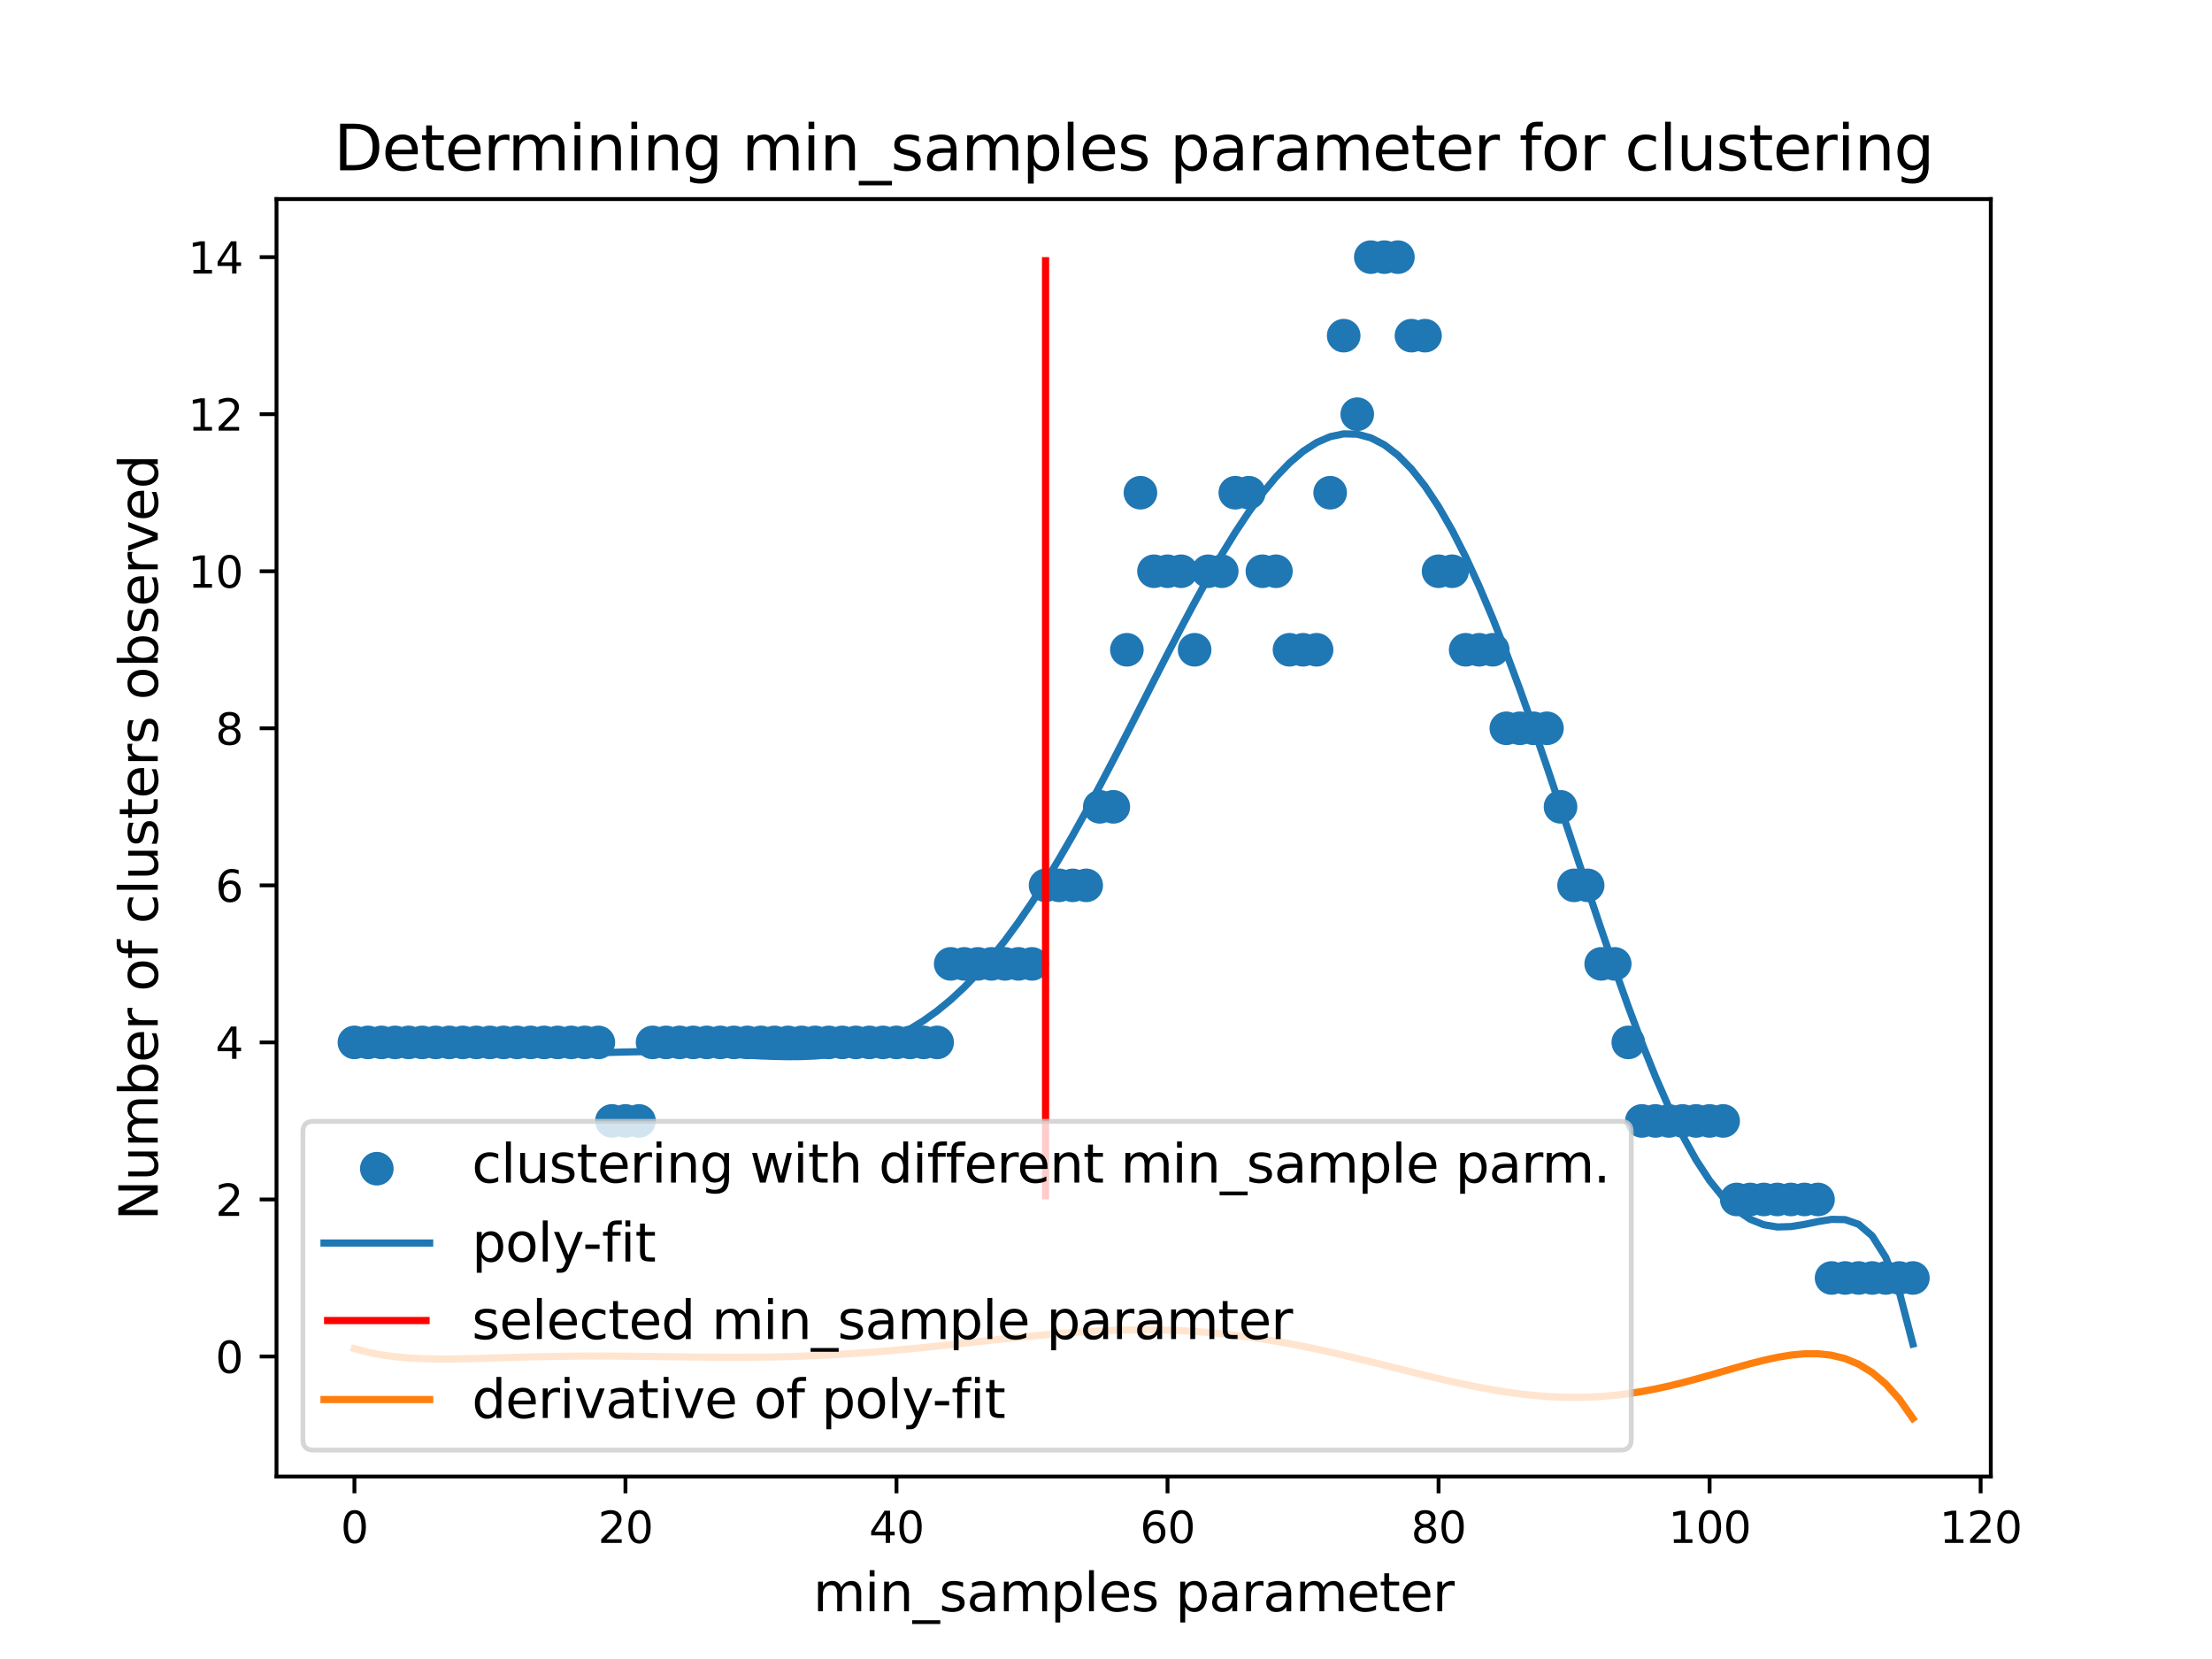 <?xml version="1.0" encoding="utf-8" standalone="no"?>
<!DOCTYPE svg PUBLIC "-//W3C//DTD SVG 1.1//EN"
  "http://www.w3.org/Graphics/SVG/1.1/DTD/svg11.dtd">
<svg xmlns:xlink="http://www.w3.org/1999/xlink" width="460.8pt" height="345.6pt" viewBox="0 0 460.8 345.6" xmlns="http://www.w3.org/2000/svg" version="1.1">
 <defs>
  <style type="text/css">*{stroke-linejoin: round; stroke-linecap: butt}</style>
 </defs>
 <g id="figure_1">
  <g id="patch_1">
   <path d="M 0 345.6 
L 460.8 345.6 
L 460.8 0 
L 0 0 
z
" style="fill: #ffffff"/>
  </g>
  <g id="axes_1">
   <g id="patch_2">
    <path d="M 57.6 307.584 
L 414.72 307.584 
L 414.72 41.472 
L 57.6 41.472 
z
" style="fill: #ffffff"/>
   </g>
   <g id="PathCollection_1">
    <defs>
     <path id="m7cc4e44993" d="M 0 3 
C 0.796 3 1.559 2.684 2.121 2.121 
C 2.684 1.559 3 0.796 3 0 
C 3 -0.796 2.684 -1.559 2.121 -2.121 
C 1.559 -2.684 0.796 -3 0 -3 
C -0.796 -3 -1.559 -2.684 -2.121 -2.121 
C -2.684 -1.559 -3 -0.796 -3 0 
C -3 0.796 -2.684 1.559 -2.121 2.121 
C -1.559 2.684 -0.796 3 0 3 
z
" style="stroke: #1f77b4"/>
    </defs>
    <g clip-path="url(#p6ff330c92c)">
     <use xlink:href="#m7cc4e44993" x="73.833" y="217.152" style="fill: #1f77b4; stroke: #1f77b4"/>
     <use xlink:href="#m7cc4e44993" x="76.656" y="217.152" style="fill: #1f77b4; stroke: #1f77b4"/>
     <use xlink:href="#m7cc4e44993" x="79.479" y="217.152" style="fill: #1f77b4; stroke: #1f77b4"/>
     <use xlink:href="#m7cc4e44993" x="82.302" y="217.152" style="fill: #1f77b4; stroke: #1f77b4"/>
     <use xlink:href="#m7cc4e44993" x="85.125" y="217.152" style="fill: #1f77b4; stroke: #1f77b4"/>
     <use xlink:href="#m7cc4e44993" x="87.948" y="217.152" style="fill: #1f77b4; stroke: #1f77b4"/>
     <use xlink:href="#m7cc4e44993" x="90.771" y="217.152" style="fill: #1f77b4; stroke: #1f77b4"/>
     <use xlink:href="#m7cc4e44993" x="93.594" y="217.152" style="fill: #1f77b4; stroke: #1f77b4"/>
     <use xlink:href="#m7cc4e44993" x="96.417" y="217.152" style="fill: #1f77b4; stroke: #1f77b4"/>
     <use xlink:href="#m7cc4e44993" x="99.24" y="217.152" style="fill: #1f77b4; stroke: #1f77b4"/>
     <use xlink:href="#m7cc4e44993" x="102.064" y="217.152" style="fill: #1f77b4; stroke: #1f77b4"/>
     <use xlink:href="#m7cc4e44993" x="104.887" y="217.152" style="fill: #1f77b4; stroke: #1f77b4"/>
     <use xlink:href="#m7cc4e44993" x="107.71" y="217.152" style="fill: #1f77b4; stroke: #1f77b4"/>
     <use xlink:href="#m7cc4e44993" x="110.533" y="217.152" style="fill: #1f77b4; stroke: #1f77b4"/>
     <use xlink:href="#m7cc4e44993" x="113.356" y="217.152" style="fill: #1f77b4; stroke: #1f77b4"/>
     <use xlink:href="#m7cc4e44993" x="116.179" y="217.152" style="fill: #1f77b4; stroke: #1f77b4"/>
     <use xlink:href="#m7cc4e44993" x="119.002" y="217.152" style="fill: #1f77b4; stroke: #1f77b4"/>
     <use xlink:href="#m7cc4e44993" x="121.825" y="217.152" style="fill: #1f77b4; stroke: #1f77b4"/>
     <use xlink:href="#m7cc4e44993" x="124.648" y="217.152" style="fill: #1f77b4; stroke: #1f77b4"/>
     <use xlink:href="#m7cc4e44993" x="127.471" y="233.51" style="fill: #1f77b4; stroke: #1f77b4"/>
     <use xlink:href="#m7cc4e44993" x="130.294" y="233.51" style="fill: #1f77b4; stroke: #1f77b4"/>
     <use xlink:href="#m7cc4e44993" x="133.117" y="233.51" style="fill: #1f77b4; stroke: #1f77b4"/>
     <use xlink:href="#m7cc4e44993" x="135.941" y="217.152" style="fill: #1f77b4; stroke: #1f77b4"/>
     <use xlink:href="#m7cc4e44993" x="138.764" y="217.152" style="fill: #1f77b4; stroke: #1f77b4"/>
     <use xlink:href="#m7cc4e44993" x="141.587" y="217.152" style="fill: #1f77b4; stroke: #1f77b4"/>
     <use xlink:href="#m7cc4e44993" x="144.41" y="217.152" style="fill: #1f77b4; stroke: #1f77b4"/>
     <use xlink:href="#m7cc4e44993" x="147.233" y="217.152" style="fill: #1f77b4; stroke: #1f77b4"/>
     <use xlink:href="#m7cc4e44993" x="150.056" y="217.152" style="fill: #1f77b4; stroke: #1f77b4"/>
     <use xlink:href="#m7cc4e44993" x="152.879" y="217.152" style="fill: #1f77b4; stroke: #1f77b4"/>
     <use xlink:href="#m7cc4e44993" x="155.702" y="217.152" style="fill: #1f77b4; stroke: #1f77b4"/>
     <use xlink:href="#m7cc4e44993" x="158.525" y="217.152" style="fill: #1f77b4; stroke: #1f77b4"/>
     <use xlink:href="#m7cc4e44993" x="161.348" y="217.152" style="fill: #1f77b4; stroke: #1f77b4"/>
     <use xlink:href="#m7cc4e44993" x="164.171" y="217.152" style="fill: #1f77b4; stroke: #1f77b4"/>
     <use xlink:href="#m7cc4e44993" x="166.994" y="217.152" style="fill: #1f77b4; stroke: #1f77b4"/>
     <use xlink:href="#m7cc4e44993" x="169.818" y="217.152" style="fill: #1f77b4; stroke: #1f77b4"/>
     <use xlink:href="#m7cc4e44993" x="172.641" y="217.152" style="fill: #1f77b4; stroke: #1f77b4"/>
     <use xlink:href="#m7cc4e44993" x="175.464" y="217.152" style="fill: #1f77b4; stroke: #1f77b4"/>
     <use xlink:href="#m7cc4e44993" x="178.287" y="217.152" style="fill: #1f77b4; stroke: #1f77b4"/>
     <use xlink:href="#m7cc4e44993" x="181.11" y="217.152" style="fill: #1f77b4; stroke: #1f77b4"/>
     <use xlink:href="#m7cc4e44993" x="183.933" y="217.152" style="fill: #1f77b4; stroke: #1f77b4"/>
     <use xlink:href="#m7cc4e44993" x="186.756" y="217.152" style="fill: #1f77b4; stroke: #1f77b4"/>
     <use xlink:href="#m7cc4e44993" x="189.579" y="217.152" style="fill: #1f77b4; stroke: #1f77b4"/>
     <use xlink:href="#m7cc4e44993" x="192.402" y="217.152" style="fill: #1f77b4; stroke: #1f77b4"/>
     <use xlink:href="#m7cc4e44993" x="195.225" y="217.152" style="fill: #1f77b4; stroke: #1f77b4"/>
     <use xlink:href="#m7cc4e44993" x="198.048" y="200.793" style="fill: #1f77b4; stroke: #1f77b4"/>
     <use xlink:href="#m7cc4e44993" x="200.871" y="200.793" style="fill: #1f77b4; stroke: #1f77b4"/>
     <use xlink:href="#m7cc4e44993" x="203.695" y="200.793" style="fill: #1f77b4; stroke: #1f77b4"/>
     <use xlink:href="#m7cc4e44993" x="206.518" y="200.793" style="fill: #1f77b4; stroke: #1f77b4"/>
     <use xlink:href="#m7cc4e44993" x="209.341" y="200.793" style="fill: #1f77b4; stroke: #1f77b4"/>
     <use xlink:href="#m7cc4e44993" x="212.164" y="200.793" style="fill: #1f77b4; stroke: #1f77b4"/>
     <use xlink:href="#m7cc4e44993" x="214.987" y="200.793" style="fill: #1f77b4; stroke: #1f77b4"/>
     <use xlink:href="#m7cc4e44993" x="217.81" y="184.435" style="fill: #1f77b4; stroke: #1f77b4"/>
     <use xlink:href="#m7cc4e44993" x="220.633" y="184.435" style="fill: #1f77b4; stroke: #1f77b4"/>
     <use xlink:href="#m7cc4e44993" x="223.456" y="184.435" style="fill: #1f77b4; stroke: #1f77b4"/>
     <use xlink:href="#m7cc4e44993" x="226.279" y="184.435" style="fill: #1f77b4; stroke: #1f77b4"/>
     <use xlink:href="#m7cc4e44993" x="229.102" y="168.077" style="fill: #1f77b4; stroke: #1f77b4"/>
     <use xlink:href="#m7cc4e44993" x="231.925" y="168.077" style="fill: #1f77b4; stroke: #1f77b4"/>
     <use xlink:href="#m7cc4e44993" x="234.748" y="135.36" style="fill: #1f77b4; stroke: #1f77b4"/>
     <use xlink:href="#m7cc4e44993" x="237.572" y="102.643" style="fill: #1f77b4; stroke: #1f77b4"/>
     <use xlink:href="#m7cc4e44993" x="240.395" y="119.001" style="fill: #1f77b4; stroke: #1f77b4"/>
     <use xlink:href="#m7cc4e44993" x="243.218" y="119.001" style="fill: #1f77b4; stroke: #1f77b4"/>
     <use xlink:href="#m7cc4e44993" x="246.041" y="119.001" style="fill: #1f77b4; stroke: #1f77b4"/>
     <use xlink:href="#m7cc4e44993" x="248.864" y="135.36" style="fill: #1f77b4; stroke: #1f77b4"/>
     <use xlink:href="#m7cc4e44993" x="251.687" y="119.001" style="fill: #1f77b4; stroke: #1f77b4"/>
     <use xlink:href="#m7cc4e44993" x="254.51" y="119.001" style="fill: #1f77b4; stroke: #1f77b4"/>
     <use xlink:href="#m7cc4e44993" x="257.333" y="102.643" style="fill: #1f77b4; stroke: #1f77b4"/>
     <use xlink:href="#m7cc4e44993" x="260.156" y="102.643" style="fill: #1f77b4; stroke: #1f77b4"/>
     <use xlink:href="#m7cc4e44993" x="262.979" y="119.001" style="fill: #1f77b4; stroke: #1f77b4"/>
     <use xlink:href="#m7cc4e44993" x="265.802" y="119.001" style="fill: #1f77b4; stroke: #1f77b4"/>
     <use xlink:href="#m7cc4e44993" x="268.625" y="135.36" style="fill: #1f77b4; stroke: #1f77b4"/>
     <use xlink:href="#m7cc4e44993" x="271.449" y="135.36" style="fill: #1f77b4; stroke: #1f77b4"/>
     <use xlink:href="#m7cc4e44993" x="274.272" y="135.36" style="fill: #1f77b4; stroke: #1f77b4"/>
     <use xlink:href="#m7cc4e44993" x="277.095" y="102.643" style="fill: #1f77b4; stroke: #1f77b4"/>
     <use xlink:href="#m7cc4e44993" x="279.918" y="69.926" style="fill: #1f77b4; stroke: #1f77b4"/>
     <use xlink:href="#m7cc4e44993" x="282.741" y="86.285" style="fill: #1f77b4; stroke: #1f77b4"/>
     <use xlink:href="#m7cc4e44993" x="285.564" y="53.568" style="fill: #1f77b4; stroke: #1f77b4"/>
     <use xlink:href="#m7cc4e44993" x="288.387" y="53.568" style="fill: #1f77b4; stroke: #1f77b4"/>
     <use xlink:href="#m7cc4e44993" x="291.21" y="53.568" style="fill: #1f77b4; stroke: #1f77b4"/>
     <use xlink:href="#m7cc4e44993" x="294.033" y="69.926" style="fill: #1f77b4; stroke: #1f77b4"/>
     <use xlink:href="#m7cc4e44993" x="296.856" y="69.926" style="fill: #1f77b4; stroke: #1f77b4"/>
     <use xlink:href="#m7cc4e44993" x="299.679" y="119.001" style="fill: #1f77b4; stroke: #1f77b4"/>
     <use xlink:href="#m7cc4e44993" x="302.502" y="119.001" style="fill: #1f77b4; stroke: #1f77b4"/>
     <use xlink:href="#m7cc4e44993" x="305.326" y="135.36" style="fill: #1f77b4; stroke: #1f77b4"/>
     <use xlink:href="#m7cc4e44993" x="308.149" y="135.36" style="fill: #1f77b4; stroke: #1f77b4"/>
     <use xlink:href="#m7cc4e44993" x="310.972" y="135.36" style="fill: #1f77b4; stroke: #1f77b4"/>
     <use xlink:href="#m7cc4e44993" x="313.795" y="151.718" style="fill: #1f77b4; stroke: #1f77b4"/>
     <use xlink:href="#m7cc4e44993" x="316.618" y="151.718" style="fill: #1f77b4; stroke: #1f77b4"/>
     <use xlink:href="#m7cc4e44993" x="319.441" y="151.718" style="fill: #1f77b4; stroke: #1f77b4"/>
     <use xlink:href="#m7cc4e44993" x="322.264" y="151.718" style="fill: #1f77b4; stroke: #1f77b4"/>
     <use xlink:href="#m7cc4e44993" x="325.087" y="168.077" style="fill: #1f77b4; stroke: #1f77b4"/>
     <use xlink:href="#m7cc4e44993" x="327.91" y="184.435" style="fill: #1f77b4; stroke: #1f77b4"/>
     <use xlink:href="#m7cc4e44993" x="330.733" y="184.435" style="fill: #1f77b4; stroke: #1f77b4"/>
     <use xlink:href="#m7cc4e44993" x="333.556" y="200.793" style="fill: #1f77b4; stroke: #1f77b4"/>
     <use xlink:href="#m7cc4e44993" x="336.379" y="200.793" style="fill: #1f77b4; stroke: #1f77b4"/>
     <use xlink:href="#m7cc4e44993" x="339.203" y="217.152" style="fill: #1f77b4; stroke: #1f77b4"/>
     <use xlink:href="#m7cc4e44993" x="342.026" y="233.51" style="fill: #1f77b4; stroke: #1f77b4"/>
     <use xlink:href="#m7cc4e44993" x="344.849" y="233.51" style="fill: #1f77b4; stroke: #1f77b4"/>
     <use xlink:href="#m7cc4e44993" x="347.672" y="233.51" style="fill: #1f77b4; stroke: #1f77b4"/>
     <use xlink:href="#m7cc4e44993" x="350.495" y="233.51" style="fill: #1f77b4; stroke: #1f77b4"/>
     <use xlink:href="#m7cc4e44993" x="353.318" y="233.51" style="fill: #1f77b4; stroke: #1f77b4"/>
     <use xlink:href="#m7cc4e44993" x="356.141" y="233.51" style="fill: #1f77b4; stroke: #1f77b4"/>
     <use xlink:href="#m7cc4e44993" x="358.964" y="233.51" style="fill: #1f77b4; stroke: #1f77b4"/>
     <use xlink:href="#m7cc4e44993" x="361.787" y="249.868" style="fill: #1f77b4; stroke: #1f77b4"/>
     <use xlink:href="#m7cc4e44993" x="364.61" y="249.868" style="fill: #1f77b4; stroke: #1f77b4"/>
     <use xlink:href="#m7cc4e44993" x="367.433" y="249.868" style="fill: #1f77b4; stroke: #1f77b4"/>
     <use xlink:href="#m7cc4e44993" x="370.256" y="249.868" style="fill: #1f77b4; stroke: #1f77b4"/>
     <use xlink:href="#m7cc4e44993" x="373.08" y="249.868" style="fill: #1f77b4; stroke: #1f77b4"/>
     <use xlink:href="#m7cc4e44993" x="375.903" y="249.868" style="fill: #1f77b4; stroke: #1f77b4"/>
     <use xlink:href="#m7cc4e44993" x="378.726" y="249.868" style="fill: #1f77b4; stroke: #1f77b4"/>
     <use xlink:href="#m7cc4e44993" x="381.549" y="266.227" style="fill: #1f77b4; stroke: #1f77b4"/>
     <use xlink:href="#m7cc4e44993" x="384.372" y="266.227" style="fill: #1f77b4; stroke: #1f77b4"/>
     <use xlink:href="#m7cc4e44993" x="387.195" y="266.227" style="fill: #1f77b4; stroke: #1f77b4"/>
     <use xlink:href="#m7cc4e44993" x="390.018" y="266.227" style="fill: #1f77b4; stroke: #1f77b4"/>
     <use xlink:href="#m7cc4e44993" x="392.841" y="266.227" style="fill: #1f77b4; stroke: #1f77b4"/>
     <use xlink:href="#m7cc4e44993" x="395.664" y="266.227" style="fill: #1f77b4; stroke: #1f77b4"/>
     <use xlink:href="#m7cc4e44993" x="398.487" y="266.227" style="fill: #1f77b4; stroke: #1f77b4"/>
    </g>
   </g>
   <g id="matplotlib.axis_1">
    <g id="xtick_1">
     <g id="line2d_1">
      <defs>
       <path id="mcc022d23c5" d="M 0 0 
L 0 3.5 
" style="stroke: #000000; stroke-width: 0.8"/>
      </defs>
      <g>
       <use xlink:href="#mcc022d23c5" x="73.833" y="307.584" style="stroke: #000000; stroke-width: 0.8"/>
      </g>
     </g>
     <g id="text_1">
      <!-- 0 -->
      <g transform="translate(70.97 321.423)scale(0.09 -0.09)">
       <defs>
        <path id="DejaVuSans-30" d="M 2034 4250 
Q 1547 4250 1301 3770 
Q 1056 3291 1056 2328 
Q 1056 1369 1301 889 
Q 1547 409 2034 409 
Q 2525 409 2770 889 
Q 3016 1369 3016 2328 
Q 3016 3291 2770 3770 
Q 2525 4250 2034 4250 
z
M 2034 4750 
Q 2819 4750 3233 4129 
Q 3647 3509 3647 2328 
Q 3647 1150 3233 529 
Q 2819 -91 2034 -91 
Q 1250 -91 836 529 
Q 422 1150 422 2328 
Q 422 3509 836 4129 
Q 1250 4750 2034 4750 
z
" transform="scale(0.016)"/>
       </defs>
       <use xlink:href="#DejaVuSans-30"/>
      </g>
     </g>
    </g>
    <g id="xtick_2">
     <g id="line2d_2">
      <g>
       <use xlink:href="#mcc022d23c5" x="130.294" y="307.584" style="stroke: #000000; stroke-width: 0.8"/>
      </g>
     </g>
     <g id="text_2">
      <!-- 20 -->
      <g transform="translate(124.568 321.423)scale(0.09 -0.09)">
       <defs>
        <path id="DejaVuSans-32" d="M 1228 531 
L 3431 531 
L 3431 0 
L 469 0 
L 469 531 
Q 828 903 1448 1529 
Q 2069 2156 2228 2338 
Q 2531 2678 2651 2914 
Q 2772 3150 2772 3378 
Q 2772 3750 2511 3984 
Q 2250 4219 1831 4219 
Q 1534 4219 1204 4116 
Q 875 4013 500 3803 
L 500 4441 
Q 881 4594 1212 4672 
Q 1544 4750 1819 4750 
Q 2544 4750 2975 4387 
Q 3406 4025 3406 3419 
Q 3406 3131 3298 2873 
Q 3191 2616 2906 2266 
Q 2828 2175 2409 1742 
Q 1991 1309 1228 531 
z
" transform="scale(0.016)"/>
       </defs>
       <use xlink:href="#DejaVuSans-32"/>
       <use xlink:href="#DejaVuSans-30" x="63.623"/>
      </g>
     </g>
    </g>
    <g id="xtick_3">
     <g id="line2d_3">
      <g>
       <use xlink:href="#mcc022d23c5" x="186.756" y="307.584" style="stroke: #000000; stroke-width: 0.8"/>
      </g>
     </g>
     <g id="text_3">
      <!-- 40 -->
      <g transform="translate(181.03 321.423)scale(0.09 -0.09)">
       <defs>
        <path id="DejaVuSans-34" d="M 2419 4116 
L 825 1625 
L 2419 1625 
L 2419 4116 
z
M 2253 4666 
L 3047 4666 
L 3047 1625 
L 3713 1625 
L 3713 1100 
L 3047 1100 
L 3047 0 
L 2419 0 
L 2419 1100 
L 313 1100 
L 313 1709 
L 2253 4666 
z
" transform="scale(0.016)"/>
       </defs>
       <use xlink:href="#DejaVuSans-34"/>
       <use xlink:href="#DejaVuSans-30" x="63.623"/>
      </g>
     </g>
    </g>
    <g id="xtick_4">
     <g id="line2d_4">
      <g>
       <use xlink:href="#mcc022d23c5" x="243.218" y="307.584" style="stroke: #000000; stroke-width: 0.8"/>
      </g>
     </g>
     <g id="text_4">
      <!-- 60 -->
      <g transform="translate(237.491 321.423)scale(0.09 -0.09)">
       <defs>
        <path id="DejaVuSans-36" d="M 2113 2584 
Q 1688 2584 1439 2293 
Q 1191 2003 1191 1497 
Q 1191 994 1439 701 
Q 1688 409 2113 409 
Q 2538 409 2786 701 
Q 3034 994 3034 1497 
Q 3034 2003 2786 2293 
Q 2538 2584 2113 2584 
z
M 3366 4563 
L 3366 3988 
Q 3128 4100 2886 4159 
Q 2644 4219 2406 4219 
Q 1781 4219 1451 3797 
Q 1122 3375 1075 2522 
Q 1259 2794 1537 2939 
Q 1816 3084 2150 3084 
Q 2853 3084 3261 2657 
Q 3669 2231 3669 1497 
Q 3669 778 3244 343 
Q 2819 -91 2113 -91 
Q 1303 -91 875 529 
Q 447 1150 447 2328 
Q 447 3434 972 4092 
Q 1497 4750 2381 4750 
Q 2619 4750 2861 4703 
Q 3103 4656 3366 4563 
z
" transform="scale(0.016)"/>
       </defs>
       <use xlink:href="#DejaVuSans-36"/>
       <use xlink:href="#DejaVuSans-30" x="63.623"/>
      </g>
     </g>
    </g>
    <g id="xtick_5">
     <g id="line2d_5">
      <g>
       <use xlink:href="#mcc022d23c5" x="299.679" y="307.584" style="stroke: #000000; stroke-width: 0.8"/>
      </g>
     </g>
     <g id="text_5">
      <!-- 80 -->
      <g transform="translate(293.953 321.423)scale(0.09 -0.09)">
       <defs>
        <path id="DejaVuSans-38" d="M 2034 2216 
Q 1584 2216 1326 1975 
Q 1069 1734 1069 1313 
Q 1069 891 1326 650 
Q 1584 409 2034 409 
Q 2484 409 2743 651 
Q 3003 894 3003 1313 
Q 3003 1734 2745 1975 
Q 2488 2216 2034 2216 
z
M 1403 2484 
Q 997 2584 770 2862 
Q 544 3141 544 3541 
Q 544 4100 942 4425 
Q 1341 4750 2034 4750 
Q 2731 4750 3128 4425 
Q 3525 4100 3525 3541 
Q 3525 3141 3298 2862 
Q 3072 2584 2669 2484 
Q 3125 2378 3379 2068 
Q 3634 1759 3634 1313 
Q 3634 634 3220 271 
Q 2806 -91 2034 -91 
Q 1263 -91 848 271 
Q 434 634 434 1313 
Q 434 1759 690 2068 
Q 947 2378 1403 2484 
z
M 1172 3481 
Q 1172 3119 1398 2916 
Q 1625 2713 2034 2713 
Q 2441 2713 2670 2916 
Q 2900 3119 2900 3481 
Q 2900 3844 2670 4047 
Q 2441 4250 2034 4250 
Q 1625 4250 1398 4047 
Q 1172 3844 1172 3481 
z
" transform="scale(0.016)"/>
       </defs>
       <use xlink:href="#DejaVuSans-38"/>
       <use xlink:href="#DejaVuSans-30" x="63.623"/>
      </g>
     </g>
    </g>
    <g id="xtick_6">
     <g id="line2d_6">
      <g>
       <use xlink:href="#mcc022d23c5" x="356.141" y="307.584" style="stroke: #000000; stroke-width: 0.8"/>
      </g>
     </g>
     <g id="text_6">
      <!-- 100 -->
      <g transform="translate(347.552 321.423)scale(0.09 -0.09)">
       <defs>
        <path id="DejaVuSans-31" d="M 794 531 
L 1825 531 
L 1825 4091 
L 703 3866 
L 703 4441 
L 1819 4666 
L 2450 4666 
L 2450 531 
L 3481 531 
L 3481 0 
L 794 0 
L 794 531 
z
" transform="scale(0.016)"/>
       </defs>
       <use xlink:href="#DejaVuSans-31"/>
       <use xlink:href="#DejaVuSans-30" x="63.623"/>
       <use xlink:href="#DejaVuSans-30" x="127.246"/>
      </g>
     </g>
    </g>
    <g id="xtick_7">
     <g id="line2d_7">
      <g>
       <use xlink:href="#mcc022d23c5" x="412.603" y="307.584" style="stroke: #000000; stroke-width: 0.8"/>
      </g>
     </g>
     <g id="text_7">
      <!-- 120 -->
      <g transform="translate(404.013 321.423)scale(0.09 -0.09)">
       <use xlink:href="#DejaVuSans-31"/>
       <use xlink:href="#DejaVuSans-32" x="63.623"/>
       <use xlink:href="#DejaVuSans-30" x="127.246"/>
      </g>
     </g>
    </g>
    <g id="text_8">
     <!-- min_samples parameter -->
     <g transform="translate(169.393 335.653)scale(0.11 -0.11)">
      <defs>
       <path id="DejaVuSans-6d" d="M 3328 2828 
Q 3544 3216 3844 3400 
Q 4144 3584 4550 3584 
Q 5097 3584 5394 3201 
Q 5691 2819 5691 2113 
L 5691 0 
L 5113 0 
L 5113 2094 
Q 5113 2597 4934 2840 
Q 4756 3084 4391 3084 
Q 3944 3084 3684 2787 
Q 3425 2491 3425 1978 
L 3425 0 
L 2847 0 
L 2847 2094 
Q 2847 2600 2669 2842 
Q 2491 3084 2119 3084 
Q 1678 3084 1418 2786 
Q 1159 2488 1159 1978 
L 1159 0 
L 581 0 
L 581 3500 
L 1159 3500 
L 1159 2956 
Q 1356 3278 1631 3431 
Q 1906 3584 2284 3584 
Q 2666 3584 2933 3390 
Q 3200 3197 3328 2828 
z
" transform="scale(0.016)"/>
       <path id="DejaVuSans-69" d="M 603 3500 
L 1178 3500 
L 1178 0 
L 603 0 
L 603 3500 
z
M 603 4863 
L 1178 4863 
L 1178 4134 
L 603 4134 
L 603 4863 
z
" transform="scale(0.016)"/>
       <path id="DejaVuSans-6e" d="M 3513 2113 
L 3513 0 
L 2938 0 
L 2938 2094 
Q 2938 2591 2744 2837 
Q 2550 3084 2163 3084 
Q 1697 3084 1428 2787 
Q 1159 2491 1159 1978 
L 1159 0 
L 581 0 
L 581 3500 
L 1159 3500 
L 1159 2956 
Q 1366 3272 1645 3428 
Q 1925 3584 2291 3584 
Q 2894 3584 3203 3211 
Q 3513 2838 3513 2113 
z
" transform="scale(0.016)"/>
       <path id="DejaVuSans-5f" d="M 3263 -1063 
L 3263 -1509 
L -63 -1509 
L -63 -1063 
L 3263 -1063 
z
" transform="scale(0.016)"/>
       <path id="DejaVuSans-73" d="M 2834 3397 
L 2834 2853 
Q 2591 2978 2328 3040 
Q 2066 3103 1784 3103 
Q 1356 3103 1142 2972 
Q 928 2841 928 2578 
Q 928 2378 1081 2264 
Q 1234 2150 1697 2047 
L 1894 2003 
Q 2506 1872 2764 1633 
Q 3022 1394 3022 966 
Q 3022 478 2636 193 
Q 2250 -91 1575 -91 
Q 1294 -91 989 -36 
Q 684 19 347 128 
L 347 722 
Q 666 556 975 473 
Q 1284 391 1588 391 
Q 1994 391 2212 530 
Q 2431 669 2431 922 
Q 2431 1156 2273 1281 
Q 2116 1406 1581 1522 
L 1381 1569 
Q 847 1681 609 1914 
Q 372 2147 372 2553 
Q 372 3047 722 3315 
Q 1072 3584 1716 3584 
Q 2034 3584 2315 3537 
Q 2597 3491 2834 3397 
z
" transform="scale(0.016)"/>
       <path id="DejaVuSans-61" d="M 2194 1759 
Q 1497 1759 1228 1600 
Q 959 1441 959 1056 
Q 959 750 1161 570 
Q 1363 391 1709 391 
Q 2188 391 2477 730 
Q 2766 1069 2766 1631 
L 2766 1759 
L 2194 1759 
z
M 3341 1997 
L 3341 0 
L 2766 0 
L 2766 531 
Q 2569 213 2275 61 
Q 1981 -91 1556 -91 
Q 1019 -91 701 211 
Q 384 513 384 1019 
Q 384 1609 779 1909 
Q 1175 2209 1959 2209 
L 2766 2209 
L 2766 2266 
Q 2766 2663 2505 2880 
Q 2244 3097 1772 3097 
Q 1472 3097 1187 3025 
Q 903 2953 641 2809 
L 641 3341 
Q 956 3463 1253 3523 
Q 1550 3584 1831 3584 
Q 2591 3584 2966 3190 
Q 3341 2797 3341 1997 
z
" transform="scale(0.016)"/>
       <path id="DejaVuSans-70" d="M 1159 525 
L 1159 -1331 
L 581 -1331 
L 581 3500 
L 1159 3500 
L 1159 2969 
Q 1341 3281 1617 3432 
Q 1894 3584 2278 3584 
Q 2916 3584 3314 3078 
Q 3713 2572 3713 1747 
Q 3713 922 3314 415 
Q 2916 -91 2278 -91 
Q 1894 -91 1617 61 
Q 1341 213 1159 525 
z
M 3116 1747 
Q 3116 2381 2855 2742 
Q 2594 3103 2138 3103 
Q 1681 3103 1420 2742 
Q 1159 2381 1159 1747 
Q 1159 1113 1420 752 
Q 1681 391 2138 391 
Q 2594 391 2855 752 
Q 3116 1113 3116 1747 
z
" transform="scale(0.016)"/>
       <path id="DejaVuSans-6c" d="M 603 4863 
L 1178 4863 
L 1178 0 
L 603 0 
L 603 4863 
z
" transform="scale(0.016)"/>
       <path id="DejaVuSans-65" d="M 3597 1894 
L 3597 1613 
L 953 1613 
Q 991 1019 1311 708 
Q 1631 397 2203 397 
Q 2534 397 2845 478 
Q 3156 559 3463 722 
L 3463 178 
Q 3153 47 2828 -22 
Q 2503 -91 2169 -91 
Q 1331 -91 842 396 
Q 353 884 353 1716 
Q 353 2575 817 3079 
Q 1281 3584 2069 3584 
Q 2775 3584 3186 3129 
Q 3597 2675 3597 1894 
z
M 3022 2063 
Q 3016 2534 2758 2815 
Q 2500 3097 2075 3097 
Q 1594 3097 1305 2825 
Q 1016 2553 972 2059 
L 3022 2063 
z
" transform="scale(0.016)"/>
       <path id="DejaVuSans-20" transform="scale(0.016)"/>
       <path id="DejaVuSans-72" d="M 2631 2963 
Q 2534 3019 2420 3045 
Q 2306 3072 2169 3072 
Q 1681 3072 1420 2755 
Q 1159 2438 1159 1844 
L 1159 0 
L 581 0 
L 581 3500 
L 1159 3500 
L 1159 2956 
Q 1341 3275 1631 3429 
Q 1922 3584 2338 3584 
Q 2397 3584 2469 3576 
Q 2541 3569 2628 3553 
L 2631 2963 
z
" transform="scale(0.016)"/>
       <path id="DejaVuSans-74" d="M 1172 4494 
L 1172 3500 
L 2356 3500 
L 2356 3053 
L 1172 3053 
L 1172 1153 
Q 1172 725 1289 603 
Q 1406 481 1766 481 
L 2356 481 
L 2356 0 
L 1766 0 
Q 1100 0 847 248 
Q 594 497 594 1153 
L 594 3053 
L 172 3053 
L 172 3500 
L 594 3500 
L 594 4494 
L 1172 4494 
z
" transform="scale(0.016)"/>
      </defs>
      <use xlink:href="#DejaVuSans-6d"/>
      <use xlink:href="#DejaVuSans-69" x="97.412"/>
      <use xlink:href="#DejaVuSans-6e" x="125.195"/>
      <use xlink:href="#DejaVuSans-5f" x="188.574"/>
      <use xlink:href="#DejaVuSans-73" x="238.574"/>
      <use xlink:href="#DejaVuSans-61" x="290.674"/>
      <use xlink:href="#DejaVuSans-6d" x="351.953"/>
      <use xlink:href="#DejaVuSans-70" x="449.365"/>
      <use xlink:href="#DejaVuSans-6c" x="512.842"/>
      <use xlink:href="#DejaVuSans-65" x="540.625"/>
      <use xlink:href="#DejaVuSans-73" x="602.148"/>
      <use xlink:href="#DejaVuSans-20" x="654.248"/>
      <use xlink:href="#DejaVuSans-70" x="686.035"/>
      <use xlink:href="#DejaVuSans-61" x="749.512"/>
      <use xlink:href="#DejaVuSans-72" x="810.791"/>
      <use xlink:href="#DejaVuSans-61" x="851.904"/>
      <use xlink:href="#DejaVuSans-6d" x="913.184"/>
      <use xlink:href="#DejaVuSans-65" x="1010.596"/>
      <use xlink:href="#DejaVuSans-74" x="1072.119"/>
      <use xlink:href="#DejaVuSans-65" x="1111.328"/>
      <use xlink:href="#DejaVuSans-72" x="1172.852"/>
     </g>
    </g>
   </g>
   <g id="matplotlib.axis_2">
    <g id="ytick_1">
     <g id="line2d_8">
      <defs>
       <path id="m851d2e2295" d="M 0 0 
L -3.5 0 
" style="stroke: #000000; stroke-width: 0.8"/>
      </defs>
      <g>
       <use xlink:href="#m851d2e2295" x="57.6" y="282.585" style="stroke: #000000; stroke-width: 0.8"/>
      </g>
     </g>
     <g id="text_9">
      <!-- 0 -->
      <g transform="translate(44.874 286.004)scale(0.09 -0.09)">
       <use xlink:href="#DejaVuSans-30"/>
      </g>
     </g>
    </g>
    <g id="ytick_2">
     <g id="line2d_9">
      <g>
       <use xlink:href="#m851d2e2295" x="57.6" y="249.868" style="stroke: #000000; stroke-width: 0.8"/>
      </g>
     </g>
     <g id="text_10">
      <!-- 2 -->
      <g transform="translate(44.874 253.288)scale(0.09 -0.09)">
       <use xlink:href="#DejaVuSans-32"/>
      </g>
     </g>
    </g>
    <g id="ytick_3">
     <g id="line2d_10">
      <g>
       <use xlink:href="#m851d2e2295" x="57.6" y="217.152" style="stroke: #000000; stroke-width: 0.8"/>
      </g>
     </g>
     <g id="text_11">
      <!-- 4 -->
      <g transform="translate(44.874 220.571)scale(0.09 -0.09)">
       <use xlink:href="#DejaVuSans-34"/>
      </g>
     </g>
    </g>
    <g id="ytick_4">
     <g id="line2d_11">
      <g>
       <use xlink:href="#m851d2e2295" x="57.6" y="184.435" style="stroke: #000000; stroke-width: 0.8"/>
      </g>
     </g>
     <g id="text_12">
      <!-- 6 -->
      <g transform="translate(44.874 187.854)scale(0.09 -0.09)">
       <use xlink:href="#DejaVuSans-36"/>
      </g>
     </g>
    </g>
    <g id="ytick_5">
     <g id="line2d_12">
      <g>
       <use xlink:href="#m851d2e2295" x="57.6" y="151.718" style="stroke: #000000; stroke-width: 0.8"/>
      </g>
     </g>
     <g id="text_13">
      <!-- 8 -->
      <g transform="translate(44.874 155.138)scale(0.09 -0.09)">
       <use xlink:href="#DejaVuSans-38"/>
      </g>
     </g>
    </g>
    <g id="ytick_6">
     <g id="line2d_13">
      <g>
       <use xlink:href="#m851d2e2295" x="57.6" y="119.001" style="stroke: #000000; stroke-width: 0.8"/>
      </g>
     </g>
     <g id="text_14">
      <!-- 10 -->
      <g transform="translate(39.148 122.421)scale(0.09 -0.09)">
       <use xlink:href="#DejaVuSans-31"/>
       <use xlink:href="#DejaVuSans-30" x="63.623"/>
      </g>
     </g>
    </g>
    <g id="ytick_7">
     <g id="line2d_14">
      <g>
       <use xlink:href="#m851d2e2295" x="57.6" y="86.285" style="stroke: #000000; stroke-width: 0.8"/>
      </g>
     </g>
     <g id="text_15">
      <!-- 12 -->
      <g transform="translate(39.148 89.704)scale(0.09 -0.09)">
       <use xlink:href="#DejaVuSans-31"/>
       <use xlink:href="#DejaVuSans-32" x="63.623"/>
      </g>
     </g>
    </g>
    <g id="ytick_8">
     <g id="line2d_15">
      <g>
       <use xlink:href="#m851d2e2295" x="57.6" y="53.568" style="stroke: #000000; stroke-width: 0.8"/>
      </g>
     </g>
     <g id="text_16">
      <!-- 14 -->
      <g transform="translate(39.148 56.987)scale(0.09 -0.09)">
       <use xlink:href="#DejaVuSans-31"/>
       <use xlink:href="#DejaVuSans-34" x="63.623"/>
      </g>
     </g>
    </g>
    <g id="text_17">
     <!-- Number of clusters observed -->
     <g transform="translate(32.86 254.236)rotate(-90)scale(0.11 -0.11)">
      <defs>
       <path id="DejaVuSans-4e" d="M 628 4666 
L 1478 4666 
L 3547 763 
L 3547 4666 
L 4159 4666 
L 4159 0 
L 3309 0 
L 1241 3903 
L 1241 0 
L 628 0 
L 628 4666 
z
" transform="scale(0.016)"/>
       <path id="DejaVuSans-75" d="M 544 1381 
L 544 3500 
L 1119 3500 
L 1119 1403 
Q 1119 906 1312 657 
Q 1506 409 1894 409 
Q 2359 409 2629 706 
Q 2900 1003 2900 1516 
L 2900 3500 
L 3475 3500 
L 3475 0 
L 2900 0 
L 2900 538 
Q 2691 219 2414 64 
Q 2138 -91 1772 -91 
Q 1169 -91 856 284 
Q 544 659 544 1381 
z
M 1991 3584 
L 1991 3584 
z
" transform="scale(0.016)"/>
       <path id="DejaVuSans-62" d="M 3116 1747 
Q 3116 2381 2855 2742 
Q 2594 3103 2138 3103 
Q 1681 3103 1420 2742 
Q 1159 2381 1159 1747 
Q 1159 1113 1420 752 
Q 1681 391 2138 391 
Q 2594 391 2855 752 
Q 3116 1113 3116 1747 
z
M 1159 2969 
Q 1341 3281 1617 3432 
Q 1894 3584 2278 3584 
Q 2916 3584 3314 3078 
Q 3713 2572 3713 1747 
Q 3713 922 3314 415 
Q 2916 -91 2278 -91 
Q 1894 -91 1617 61 
Q 1341 213 1159 525 
L 1159 0 
L 581 0 
L 581 4863 
L 1159 4863 
L 1159 2969 
z
" transform="scale(0.016)"/>
       <path id="DejaVuSans-6f" d="M 1959 3097 
Q 1497 3097 1228 2736 
Q 959 2375 959 1747 
Q 959 1119 1226 758 
Q 1494 397 1959 397 
Q 2419 397 2687 759 
Q 2956 1122 2956 1747 
Q 2956 2369 2687 2733 
Q 2419 3097 1959 3097 
z
M 1959 3584 
Q 2709 3584 3137 3096 
Q 3566 2609 3566 1747 
Q 3566 888 3137 398 
Q 2709 -91 1959 -91 
Q 1206 -91 779 398 
Q 353 888 353 1747 
Q 353 2609 779 3096 
Q 1206 3584 1959 3584 
z
" transform="scale(0.016)"/>
       <path id="DejaVuSans-66" d="M 2375 4863 
L 2375 4384 
L 1825 4384 
Q 1516 4384 1395 4259 
Q 1275 4134 1275 3809 
L 1275 3500 
L 2222 3500 
L 2222 3053 
L 1275 3053 
L 1275 0 
L 697 0 
L 697 3053 
L 147 3053 
L 147 3500 
L 697 3500 
L 697 3744 
Q 697 4328 969 4595 
Q 1241 4863 1831 4863 
L 2375 4863 
z
" transform="scale(0.016)"/>
       <path id="DejaVuSans-63" d="M 3122 3366 
L 3122 2828 
Q 2878 2963 2633 3030 
Q 2388 3097 2138 3097 
Q 1578 3097 1268 2742 
Q 959 2388 959 1747 
Q 959 1106 1268 751 
Q 1578 397 2138 397 
Q 2388 397 2633 464 
Q 2878 531 3122 666 
L 3122 134 
Q 2881 22 2623 -34 
Q 2366 -91 2075 -91 
Q 1284 -91 818 406 
Q 353 903 353 1747 
Q 353 2603 823 3093 
Q 1294 3584 2113 3584 
Q 2378 3584 2631 3529 
Q 2884 3475 3122 3366 
z
" transform="scale(0.016)"/>
       <path id="DejaVuSans-76" d="M 191 3500 
L 800 3500 
L 1894 563 
L 2988 3500 
L 3597 3500 
L 2284 0 
L 1503 0 
L 191 3500 
z
" transform="scale(0.016)"/>
       <path id="DejaVuSans-64" d="M 2906 2969 
L 2906 4863 
L 3481 4863 
L 3481 0 
L 2906 0 
L 2906 525 
Q 2725 213 2448 61 
Q 2172 -91 1784 -91 
Q 1150 -91 751 415 
Q 353 922 353 1747 
Q 353 2572 751 3078 
Q 1150 3584 1784 3584 
Q 2172 3584 2448 3432 
Q 2725 3281 2906 2969 
z
M 947 1747 
Q 947 1113 1208 752 
Q 1469 391 1925 391 
Q 2381 391 2643 752 
Q 2906 1113 2906 1747 
Q 2906 2381 2643 2742 
Q 2381 3103 1925 3103 
Q 1469 3103 1208 2742 
Q 947 2381 947 1747 
z
" transform="scale(0.016)"/>
      </defs>
      <use xlink:href="#DejaVuSans-4e"/>
      <use xlink:href="#DejaVuSans-75" x="74.805"/>
      <use xlink:href="#DejaVuSans-6d" x="138.184"/>
      <use xlink:href="#DejaVuSans-62" x="235.596"/>
      <use xlink:href="#DejaVuSans-65" x="299.072"/>
      <use xlink:href="#DejaVuSans-72" x="360.596"/>
      <use xlink:href="#DejaVuSans-20" x="401.709"/>
      <use xlink:href="#DejaVuSans-6f" x="433.496"/>
      <use xlink:href="#DejaVuSans-66" x="494.678"/>
      <use xlink:href="#DejaVuSans-20" x="529.883"/>
      <use xlink:href="#DejaVuSans-63" x="561.67"/>
      <use xlink:href="#DejaVuSans-6c" x="616.65"/>
      <use xlink:href="#DejaVuSans-75" x="644.434"/>
      <use xlink:href="#DejaVuSans-73" x="707.812"/>
      <use xlink:href="#DejaVuSans-74" x="759.912"/>
      <use xlink:href="#DejaVuSans-65" x="799.121"/>
      <use xlink:href="#DejaVuSans-72" x="860.645"/>
      <use xlink:href="#DejaVuSans-73" x="901.758"/>
      <use xlink:href="#DejaVuSans-20" x="953.857"/>
      <use xlink:href="#DejaVuSans-6f" x="985.645"/>
      <use xlink:href="#DejaVuSans-62" x="1046.826"/>
      <use xlink:href="#DejaVuSans-73" x="1110.303"/>
      <use xlink:href="#DejaVuSans-65" x="1162.402"/>
      <use xlink:href="#DejaVuSans-72" x="1223.926"/>
      <use xlink:href="#DejaVuSans-76" x="1265.039"/>
      <use xlink:href="#DejaVuSans-65" x="1324.219"/>
      <use xlink:href="#DejaVuSans-64" x="1385.742"/>
     </g>
    </g>
   </g>
   <g id="line2d_16">
    <path d="M 73.833 217.99 
L 76.656 216.74 
L 79.479 216.139 
L 82.302 216.004 
L 85.125 216.185 
L 87.948 216.563 
L 90.771 217.045 
L 93.594 217.562 
L 96.417 218.062 
L 99.24 218.51 
L 102.064 218.885 
L 104.887 219.175 
L 107.71 219.379 
L 110.533 219.502 
L 113.356 219.554 
L 116.179 219.546 
L 119.002 219.494 
L 121.825 219.413 
L 124.648 219.319 
L 127.471 219.227 
L 130.294 219.148 
L 133.117 219.094 
L 135.941 219.072 
L 138.764 219.087 
L 141.587 219.141 
L 144.41 219.232 
L 147.233 219.355 
L 150.056 219.502 
L 152.879 219.662 
L 155.702 219.822 
L 158.525 219.966 
L 161.348 220.074 
L 164.171 220.127 
L 166.994 220.103 
L 169.818 219.979 
L 172.641 219.732 
L 175.464 219.337 
L 178.287 218.771 
L 181.11 218.011 
L 183.933 217.036 
L 186.756 215.824 
L 189.579 214.358 
L 192.402 212.62 
L 195.225 210.598 
L 198.048 208.28 
L 200.871 205.658 
L 203.695 202.729 
L 206.518 199.491 
L 209.341 195.948 
L 212.164 192.107 
L 214.987 187.979 
L 217.81 183.579 
L 220.633 178.927 
L 223.456 174.047 
L 226.279 168.965 
L 229.102 163.712 
L 231.925 158.325 
L 234.748 152.84 
L 237.572 147.299 
L 240.395 141.746 
L 243.218 136.228 
L 246.041 130.793 
L 248.864 125.492 
L 251.687 120.375 
L 254.51 115.495 
L 257.333 110.904 
L 260.156 106.653 
L 262.979 102.792 
L 265.802 99.371 
L 268.625 96.436 
L 271.449 94.03 
L 274.272 92.195 
L 277.095 90.966 
L 279.918 90.376 
L 282.741 90.449 
L 285.564 91.208 
L 288.387 92.667 
L 291.21 94.832 
L 294.033 97.705 
L 296.856 101.279 
L 299.679 105.537 
L 302.502 110.458 
L 305.326 116.01 
L 308.149 122.153 
L 310.972 128.838 
L 313.795 136.01 
L 316.618 143.605 
L 319.441 151.55 
L 322.264 159.768 
L 325.087 168.173 
L 327.91 176.674 
L 330.733 185.177 
L 333.556 193.584 
L 336.379 201.796 
L 339.203 209.712 
L 342.026 217.234 
L 344.849 224.269 
L 347.672 230.729 
L 350.495 236.534 
L 353.318 241.617 
L 356.141 245.928 
L 358.964 249.432 
L 361.787 252.119 
L 364.61 254.004 
L 367.433 255.137 
L 370.256 255.599 
L 373.08 255.518 
L 375.903 255.066 
L 378.726 254.47 
L 381.549 254.019 
L 384.372 254.067 
L 387.195 255.045 
L 390.018 257.468 
L 392.841 261.942 
L 395.664 269.174 
L 398.487 279.985 
" clip-path="url(#p6ff330c92c)" style="fill: none; stroke: #1f77b4; stroke-width: 1.5; stroke-linecap: square"/>
   </g>
   <g id="LineCollection_1">
    <path d="M 217.81 249.868 
L 217.81 53.568 
" clip-path="url(#p6ff330c92c)" style="fill: none; stroke: #ff0000; stroke-width: 1.5"/>
   </g>
   <g id="line2d_17">
    <path d="M 73.833 280.939 
L 76.656 281.693 
L 79.479 282.245 
L 82.302 282.63 
L 85.125 282.882 
L 87.948 283.029 
L 90.771 283.095 
L 93.594 283.101 
L 96.417 283.064 
L 99.24 282.999 
L 102.064 282.919 
L 104.887 282.832 
L 107.71 282.748 
L 110.533 282.67 
L 113.356 282.604 
L 116.179 282.553 
L 119.002 282.516 
L 121.825 282.495 
L 124.648 282.49 
L 127.471 282.498 
L 130.294 282.517 
L 133.117 282.546 
L 135.941 282.581 
L 138.764 282.619 
L 141.587 282.658 
L 144.41 282.693 
L 147.233 282.722 
L 150.056 282.741 
L 152.879 282.748 
L 155.702 282.74 
L 158.525 282.714 
L 161.348 282.669 
L 164.171 282.603 
L 166.994 282.515 
L 169.818 282.403 
L 172.641 282.268 
L 175.464 282.109 
L 178.287 281.926 
L 181.11 281.721 
L 183.933 281.495 
L 186.756 281.249 
L 189.579 280.986 
L 192.402 280.707 
L 195.225 280.416 
L 198.048 280.116 
L 200.871 279.81 
L 203.695 279.501 
L 206.518 279.194 
L 209.341 278.892 
L 212.164 278.598 
L 214.987 278.318 
L 217.81 278.056 
L 220.633 277.815 
L 223.456 277.599 
L 226.279 277.413 
L 229.102 277.259 
L 231.925 277.142 
L 234.748 277.065 
L 237.572 277.031 
L 240.395 277.042 
L 243.218 277.101 
L 246.041 277.209 
L 248.864 277.368 
L 251.687 277.578 
L 254.51 277.841 
L 257.333 278.155 
L 260.156 278.521 
L 262.979 278.936 
L 265.802 279.399 
L 268.625 279.908 
L 271.449 280.459 
L 274.272 281.048 
L 277.095 281.671 
L 279.918 282.323 
L 282.741 282.999 
L 285.564 283.692 
L 288.387 284.396 
L 291.21 285.105 
L 294.033 285.81 
L 296.856 286.504 
L 299.679 287.18 
L 302.502 287.827 
L 305.326 288.44 
L 308.149 289.008 
L 310.972 289.524 
L 313.795 289.98 
L 316.618 290.368 
L 319.441 290.68 
L 322.264 290.911 
L 325.087 291.054 
L 327.91 291.104 
L 330.733 291.057 
L 333.556 290.911 
L 336.379 290.665 
L 339.203 290.32 
L 342.026 289.879 
L 344.849 289.346 
L 347.672 288.73 
L 350.495 288.04 
L 353.318 287.289 
L 356.141 286.496 
L 358.964 285.68 
L 361.787 284.866 
L 364.61 284.083 
L 367.433 283.365 
L 370.256 282.751 
L 373.08 282.285 
L 375.903 282.019 
L 378.726 282.008 
L 381.549 282.318 
L 384.372 283.02 
L 387.195 284.193 
L 390.018 285.924 
L 392.841 288.311 
L 395.664 291.461 
L 398.487 295.488 
" clip-path="url(#p6ff330c92c)" style="fill: none; stroke: #ff7f0e; stroke-width: 1.5; stroke-linecap: square"/>
   </g>
   <g id="patch_3">
    <path d="M 57.6 307.584 
L 57.6 41.472 
" style="fill: none; stroke: #000000; stroke-width: 0.8; stroke-linejoin: miter; stroke-linecap: square"/>
   </g>
   <g id="patch_4">
    <path d="M 414.72 307.584 
L 414.72 41.472 
" style="fill: none; stroke: #000000; stroke-width: 0.8; stroke-linejoin: miter; stroke-linecap: square"/>
   </g>
   <g id="patch_5">
    <path d="M 57.6 307.584 
L 414.72 307.584 
" style="fill: none; stroke: #000000; stroke-width: 0.8; stroke-linejoin: miter; stroke-linecap: square"/>
   </g>
   <g id="patch_6">
    <path d="M 57.6 41.472 
L 414.72 41.472 
" style="fill: none; stroke: #000000; stroke-width: 0.8; stroke-linejoin: miter; stroke-linecap: square"/>
   </g>
   <g id="text_18">
    <!-- Determining min_samples parameter for clustering -->
    <g transform="translate(69.543 35.472)scale(0.13 -0.13)">
     <defs>
      <path id="DejaVuSans-44" d="M 1259 4147 
L 1259 519 
L 2022 519 
Q 2988 519 3436 956 
Q 3884 1394 3884 2338 
Q 3884 3275 3436 3711 
Q 2988 4147 2022 4147 
L 1259 4147 
z
M 628 4666 
L 1925 4666 
Q 3281 4666 3915 4102 
Q 4550 3538 4550 2338 
Q 4550 1131 3912 565 
Q 3275 0 1925 0 
L 628 0 
L 628 4666 
z
" transform="scale(0.016)"/>
      <path id="DejaVuSans-67" d="M 2906 1791 
Q 2906 2416 2648 2759 
Q 2391 3103 1925 3103 
Q 1463 3103 1205 2759 
Q 947 2416 947 1791 
Q 947 1169 1205 825 
Q 1463 481 1925 481 
Q 2391 481 2648 825 
Q 2906 1169 2906 1791 
z
M 3481 434 
Q 3481 -459 3084 -895 
Q 2688 -1331 1869 -1331 
Q 1566 -1331 1297 -1286 
Q 1028 -1241 775 -1147 
L 775 -588 
Q 1028 -725 1275 -790 
Q 1522 -856 1778 -856 
Q 2344 -856 2625 -561 
Q 2906 -266 2906 331 
L 2906 616 
Q 2728 306 2450 153 
Q 2172 0 1784 0 
Q 1141 0 747 490 
Q 353 981 353 1791 
Q 353 2603 747 3093 
Q 1141 3584 1784 3584 
Q 2172 3584 2450 3431 
Q 2728 3278 2906 2969 
L 2906 3500 
L 3481 3500 
L 3481 434 
z
" transform="scale(0.016)"/>
     </defs>
     <use xlink:href="#DejaVuSans-44"/>
     <use xlink:href="#DejaVuSans-65" x="77.002"/>
     <use xlink:href="#DejaVuSans-74" x="138.525"/>
     <use xlink:href="#DejaVuSans-65" x="177.734"/>
     <use xlink:href="#DejaVuSans-72" x="239.258"/>
     <use xlink:href="#DejaVuSans-6d" x="278.621"/>
     <use xlink:href="#DejaVuSans-69" x="376.033"/>
     <use xlink:href="#DejaVuSans-6e" x="403.816"/>
     <use xlink:href="#DejaVuSans-69" x="467.195"/>
     <use xlink:href="#DejaVuSans-6e" x="494.979"/>
     <use xlink:href="#DejaVuSans-67" x="558.357"/>
     <use xlink:href="#DejaVuSans-20" x="621.834"/>
     <use xlink:href="#DejaVuSans-6d" x="653.621"/>
     <use xlink:href="#DejaVuSans-69" x="751.033"/>
     <use xlink:href="#DejaVuSans-6e" x="778.816"/>
     <use xlink:href="#DejaVuSans-5f" x="842.195"/>
     <use xlink:href="#DejaVuSans-73" x="892.195"/>
     <use xlink:href="#DejaVuSans-61" x="944.295"/>
     <use xlink:href="#DejaVuSans-6d" x="1005.574"/>
     <use xlink:href="#DejaVuSans-70" x="1102.986"/>
     <use xlink:href="#DejaVuSans-6c" x="1166.463"/>
     <use xlink:href="#DejaVuSans-65" x="1194.246"/>
     <use xlink:href="#DejaVuSans-73" x="1255.77"/>
     <use xlink:href="#DejaVuSans-20" x="1307.869"/>
     <use xlink:href="#DejaVuSans-70" x="1339.656"/>
     <use xlink:href="#DejaVuSans-61" x="1403.133"/>
     <use xlink:href="#DejaVuSans-72" x="1464.412"/>
     <use xlink:href="#DejaVuSans-61" x="1505.525"/>
     <use xlink:href="#DejaVuSans-6d" x="1566.805"/>
     <use xlink:href="#DejaVuSans-65" x="1664.217"/>
     <use xlink:href="#DejaVuSans-74" x="1725.74"/>
     <use xlink:href="#DejaVuSans-65" x="1764.949"/>
     <use xlink:href="#DejaVuSans-72" x="1826.473"/>
     <use xlink:href="#DejaVuSans-20" x="1867.586"/>
     <use xlink:href="#DejaVuSans-66" x="1899.373"/>
     <use xlink:href="#DejaVuSans-6f" x="1934.578"/>
     <use xlink:href="#DejaVuSans-72" x="1995.76"/>
     <use xlink:href="#DejaVuSans-20" x="2036.873"/>
     <use xlink:href="#DejaVuSans-63" x="2068.66"/>
     <use xlink:href="#DejaVuSans-6c" x="2123.641"/>
     <use xlink:href="#DejaVuSans-75" x="2151.424"/>
     <use xlink:href="#DejaVuSans-73" x="2214.803"/>
     <use xlink:href="#DejaVuSans-74" x="2266.902"/>
     <use xlink:href="#DejaVuSans-65" x="2306.111"/>
     <use xlink:href="#DejaVuSans-72" x="2367.635"/>
     <use xlink:href="#DejaVuSans-69" x="2408.748"/>
     <use xlink:href="#DejaVuSans-6e" x="2436.531"/>
     <use xlink:href="#DejaVuSans-67" x="2499.91"/>
    </g>
   </g>
   <g id="legend_1">
    <g id="patch_7">
     <path d="M 65.3 302.084 
L 337.617 302.084 
Q 339.817 302.084 339.817 299.884 
L 339.817 235.788 
Q 339.817 233.588 337.617 233.588 
L 65.3 233.588 
Q 63.1 233.588 63.1 235.788 
L 63.1 299.884 
Q 63.1 302.084 65.3 302.084 
z
" style="fill: #ffffff; opacity: 0.8; stroke: #cccccc; stroke-linejoin: miter"/>
    </g>
    <g id="PathCollection_2">
     <g>
      <use xlink:href="#m7cc4e44993" x="78.5" y="243.459" style="fill: #1f77b4; stroke: #1f77b4"/>
     </g>
    </g>
    <g id="text_19">
     <!-- clustering with different min_sample parm. -->
     <g transform="translate(98.3 246.347)scale(0.11 -0.11)">
      <defs>
       <path id="DejaVuSans-77" d="M 269 3500 
L 844 3500 
L 1563 769 
L 2278 3500 
L 2956 3500 
L 3675 769 
L 4391 3500 
L 4966 3500 
L 4050 0 
L 3372 0 
L 2619 2869 
L 1863 0 
L 1184 0 
L 269 3500 
z
" transform="scale(0.016)"/>
       <path id="DejaVuSans-68" d="M 3513 2113 
L 3513 0 
L 2938 0 
L 2938 2094 
Q 2938 2591 2744 2837 
Q 2550 3084 2163 3084 
Q 1697 3084 1428 2787 
Q 1159 2491 1159 1978 
L 1159 0 
L 581 0 
L 581 4863 
L 1159 4863 
L 1159 2956 
Q 1366 3272 1645 3428 
Q 1925 3584 2291 3584 
Q 2894 3584 3203 3211 
Q 3513 2838 3513 2113 
z
" transform="scale(0.016)"/>
       <path id="DejaVuSans-2e" d="M 684 794 
L 1344 794 
L 1344 0 
L 684 0 
L 684 794 
z
" transform="scale(0.016)"/>
      </defs>
      <use xlink:href="#DejaVuSans-63"/>
      <use xlink:href="#DejaVuSans-6c" x="54.98"/>
      <use xlink:href="#DejaVuSans-75" x="82.764"/>
      <use xlink:href="#DejaVuSans-73" x="146.143"/>
      <use xlink:href="#DejaVuSans-74" x="198.242"/>
      <use xlink:href="#DejaVuSans-65" x="237.451"/>
      <use xlink:href="#DejaVuSans-72" x="298.975"/>
      <use xlink:href="#DejaVuSans-69" x="340.088"/>
      <use xlink:href="#DejaVuSans-6e" x="367.871"/>
      <use xlink:href="#DejaVuSans-67" x="431.25"/>
      <use xlink:href="#DejaVuSans-20" x="494.727"/>
      <use xlink:href="#DejaVuSans-77" x="526.514"/>
      <use xlink:href="#DejaVuSans-69" x="608.301"/>
      <use xlink:href="#DejaVuSans-74" x="636.084"/>
      <use xlink:href="#DejaVuSans-68" x="675.293"/>
      <use xlink:href="#DejaVuSans-20" x="738.672"/>
      <use xlink:href="#DejaVuSans-64" x="770.459"/>
      <use xlink:href="#DejaVuSans-69" x="833.936"/>
      <use xlink:href="#DejaVuSans-66" x="861.719"/>
      <use xlink:href="#DejaVuSans-66" x="896.924"/>
      <use xlink:href="#DejaVuSans-65" x="932.129"/>
      <use xlink:href="#DejaVuSans-72" x="993.652"/>
      <use xlink:href="#DejaVuSans-65" x="1032.516"/>
      <use xlink:href="#DejaVuSans-6e" x="1094.039"/>
      <use xlink:href="#DejaVuSans-74" x="1157.418"/>
      <use xlink:href="#DejaVuSans-20" x="1196.627"/>
      <use xlink:href="#DejaVuSans-6d" x="1228.414"/>
      <use xlink:href="#DejaVuSans-69" x="1325.826"/>
      <use xlink:href="#DejaVuSans-6e" x="1353.609"/>
      <use xlink:href="#DejaVuSans-5f" x="1416.988"/>
      <use xlink:href="#DejaVuSans-73" x="1466.988"/>
      <use xlink:href="#DejaVuSans-61" x="1519.088"/>
      <use xlink:href="#DejaVuSans-6d" x="1580.367"/>
      <use xlink:href="#DejaVuSans-70" x="1677.779"/>
      <use xlink:href="#DejaVuSans-6c" x="1741.256"/>
      <use xlink:href="#DejaVuSans-65" x="1769.039"/>
      <use xlink:href="#DejaVuSans-20" x="1830.562"/>
      <use xlink:href="#DejaVuSans-70" x="1862.35"/>
      <use xlink:href="#DejaVuSans-61" x="1925.826"/>
      <use xlink:href="#DejaVuSans-72" x="1987.105"/>
      <use xlink:href="#DejaVuSans-6d" x="2026.469"/>
      <use xlink:href="#DejaVuSans-2e" x="2123.881"/>
     </g>
    </g>
    <g id="line2d_18">
     <path d="M 67.5 258.949 
L 78.5 258.949 
L 89.5 258.949 
" style="fill: none; stroke: #1f77b4; stroke-width: 1.5; stroke-linecap: square"/>
    </g>
    <g id="text_20">
     <!-- poly-fit -->
     <g transform="translate(98.3 262.799)scale(0.11 -0.11)">
      <defs>
       <path id="DejaVuSans-79" d="M 2059 -325 
Q 1816 -950 1584 -1140 
Q 1353 -1331 966 -1331 
L 506 -1331 
L 506 -850 
L 844 -850 
Q 1081 -850 1212 -737 
Q 1344 -625 1503 -206 
L 1606 56 
L 191 3500 
L 800 3500 
L 1894 763 
L 2988 3500 
L 3597 3500 
L 2059 -325 
z
" transform="scale(0.016)"/>
       <path id="DejaVuSans-2d" d="M 313 2009 
L 1997 2009 
L 1997 1497 
L 313 1497 
L 313 2009 
z
" transform="scale(0.016)"/>
      </defs>
      <use xlink:href="#DejaVuSans-70"/>
      <use xlink:href="#DejaVuSans-6f" x="63.477"/>
      <use xlink:href="#DejaVuSans-6c" x="124.658"/>
      <use xlink:href="#DejaVuSans-79" x="152.441"/>
      <use xlink:href="#DejaVuSans-2d" x="209.871"/>
      <use xlink:href="#DejaVuSans-66" x="245.955"/>
      <use xlink:href="#DejaVuSans-69" x="281.16"/>
      <use xlink:href="#DejaVuSans-74" x="308.943"/>
     </g>
    </g>
    <g id="line2d_19">
     <path d="M 67.5 275.094 
L 89.5 275.094 
" style="fill: none; stroke: #ff0000; stroke-width: 1.5"/>
    </g>
    <g id="text_21">
     <!-- selected min_sample paramter -->
     <g transform="translate(98.3 278.944)scale(0.11 -0.11)">
      <use xlink:href="#DejaVuSans-73"/>
      <use xlink:href="#DejaVuSans-65" x="52.1"/>
      <use xlink:href="#DejaVuSans-6c" x="113.623"/>
      <use xlink:href="#DejaVuSans-65" x="141.406"/>
      <use xlink:href="#DejaVuSans-63" x="202.93"/>
      <use xlink:href="#DejaVuSans-74" x="257.91"/>
      <use xlink:href="#DejaVuSans-65" x="297.119"/>
      <use xlink:href="#DejaVuSans-64" x="358.643"/>
      <use xlink:href="#DejaVuSans-20" x="422.119"/>
      <use xlink:href="#DejaVuSans-6d" x="453.906"/>
      <use xlink:href="#DejaVuSans-69" x="551.318"/>
      <use xlink:href="#DejaVuSans-6e" x="579.102"/>
      <use xlink:href="#DejaVuSans-5f" x="642.48"/>
      <use xlink:href="#DejaVuSans-73" x="692.48"/>
      <use xlink:href="#DejaVuSans-61" x="744.58"/>
      <use xlink:href="#DejaVuSans-6d" x="805.859"/>
      <use xlink:href="#DejaVuSans-70" x="903.271"/>
      <use xlink:href="#DejaVuSans-6c" x="966.748"/>
      <use xlink:href="#DejaVuSans-65" x="994.531"/>
      <use xlink:href="#DejaVuSans-20" x="1056.055"/>
      <use xlink:href="#DejaVuSans-70" x="1087.842"/>
      <use xlink:href="#DejaVuSans-61" x="1151.318"/>
      <use xlink:href="#DejaVuSans-72" x="1212.598"/>
      <use xlink:href="#DejaVuSans-61" x="1253.711"/>
      <use xlink:href="#DejaVuSans-6d" x="1314.99"/>
      <use xlink:href="#DejaVuSans-74" x="1412.402"/>
      <use xlink:href="#DejaVuSans-65" x="1451.611"/>
      <use xlink:href="#DejaVuSans-72" x="1513.135"/>
     </g>
    </g>
    <g id="line2d_20">
     <path d="M 67.5 291.546 
L 78.5 291.546 
L 89.5 291.546 
" style="fill: none; stroke: #ff7f0e; stroke-width: 1.5; stroke-linecap: square"/>
    </g>
    <g id="text_22">
     <!-- derivative of poly-fit -->
     <g transform="translate(98.3 295.396)scale(0.11 -0.11)">
      <use xlink:href="#DejaVuSans-64"/>
      <use xlink:href="#DejaVuSans-65" x="63.477"/>
      <use xlink:href="#DejaVuSans-72" x="125"/>
      <use xlink:href="#DejaVuSans-69" x="166.113"/>
      <use xlink:href="#DejaVuSans-76" x="193.896"/>
      <use xlink:href="#DejaVuSans-61" x="253.076"/>
      <use xlink:href="#DejaVuSans-74" x="314.355"/>
      <use xlink:href="#DejaVuSans-69" x="353.564"/>
      <use xlink:href="#DejaVuSans-76" x="381.348"/>
      <use xlink:href="#DejaVuSans-65" x="440.527"/>
      <use xlink:href="#DejaVuSans-20" x="502.051"/>
      <use xlink:href="#DejaVuSans-6f" x="533.838"/>
      <use xlink:href="#DejaVuSans-66" x="595.02"/>
      <use xlink:href="#DejaVuSans-20" x="630.225"/>
      <use xlink:href="#DejaVuSans-70" x="662.012"/>
      <use xlink:href="#DejaVuSans-6f" x="725.488"/>
      <use xlink:href="#DejaVuSans-6c" x="786.67"/>
      <use xlink:href="#DejaVuSans-79" x="814.453"/>
      <use xlink:href="#DejaVuSans-2d" x="871.883"/>
      <use xlink:href="#DejaVuSans-66" x="907.967"/>
      <use xlink:href="#DejaVuSans-69" x="943.172"/>
      <use xlink:href="#DejaVuSans-74" x="970.955"/>
     </g>
    </g>
   </g>
  </g>
 </g>
 <defs>
  <clipPath id="p6ff330c92c">
   <rect x="57.6" y="41.472" width="357.12" height="266.112"/>
  </clipPath>
 </defs>
</svg>
